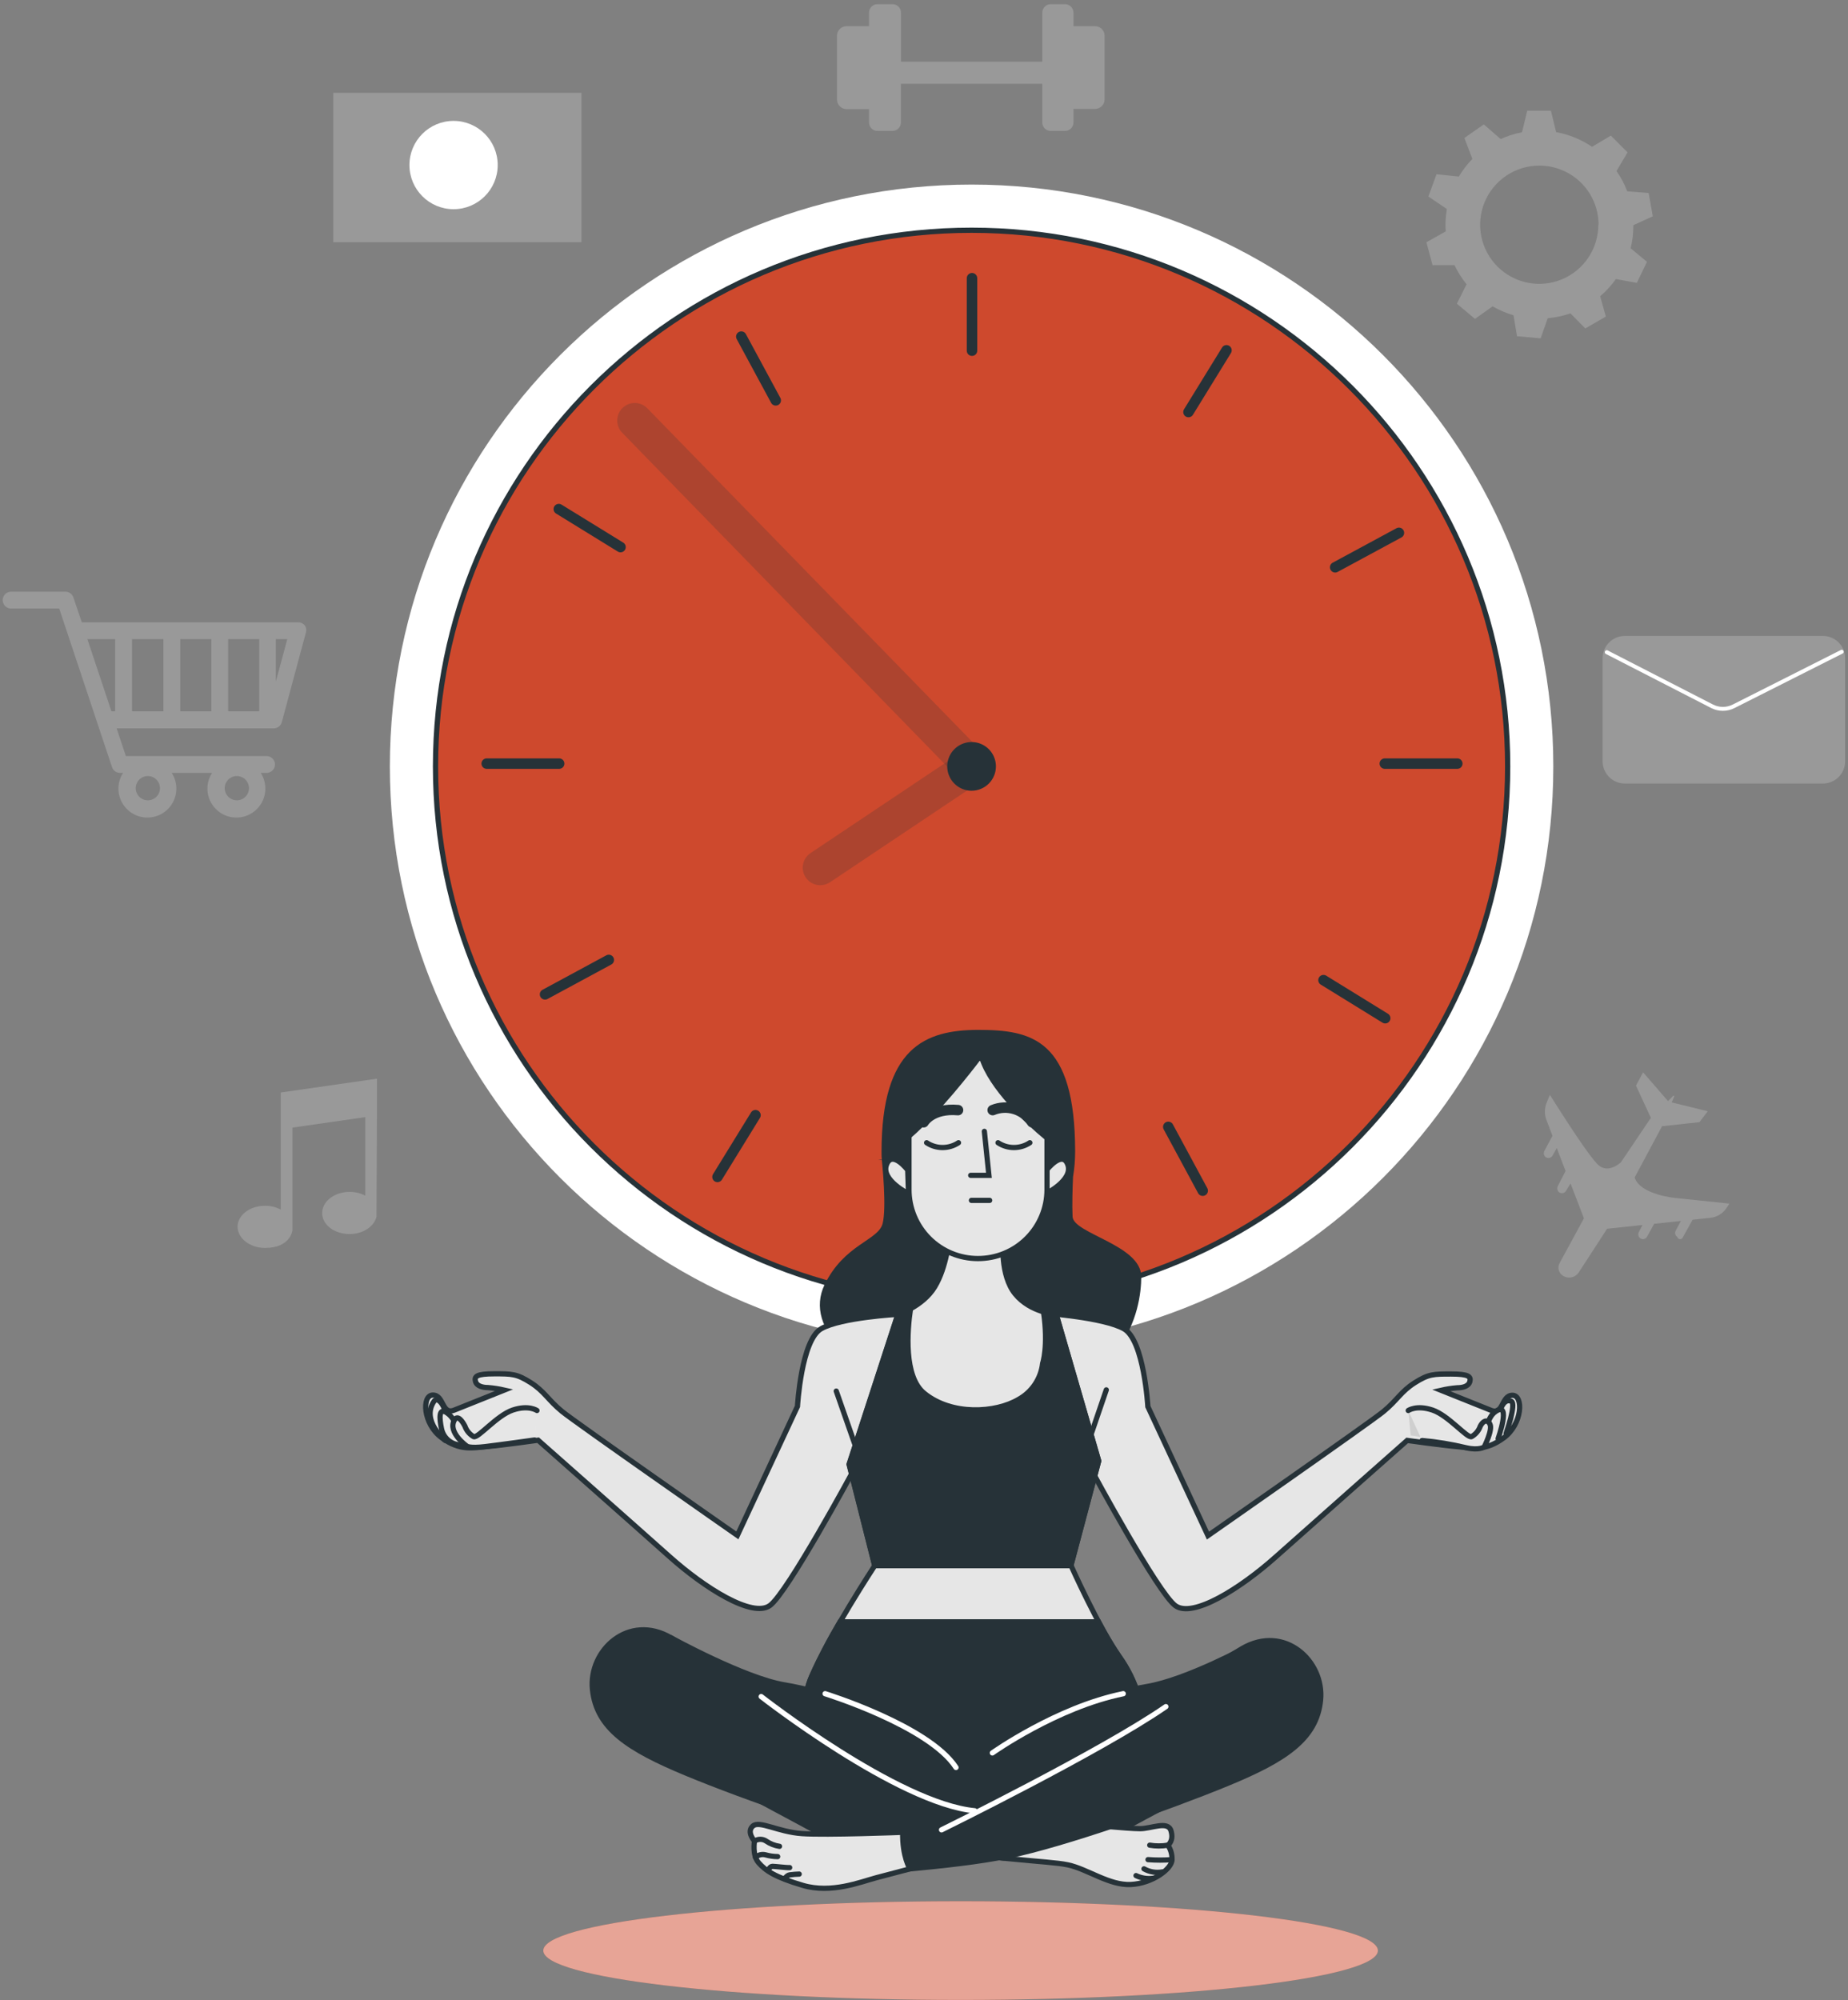 <svg width="353" height="382" viewBox="0 0 353 382" fill="none" xmlns="http://www.w3.org/2000/svg">
<rect x="0" y="0" width="353" height="382" fill="#808080" stroke="none"/>
<path opacity="0.2" d="M348.21 121.45H310.37C308.028 121.45 306.13 123.348 306.13 125.69V145.39C306.13 147.732 308.028 149.63 310.37 149.63H348.21C350.552 149.63 352.45 147.732 352.45 145.39V125.69C352.45 123.348 350.552 121.45 348.21 121.45Z" fill="white"/>
<path d="M306.92 124.55L327.06 134.89C327.693 135.208 328.392 135.374 329.1 135.374C329.808 135.374 330.507 135.208 331.14 134.89L351.8 124.47" stroke="white" stroke-width="0.75" stroke-linecap="round" stroke-linejoin="round"/>
<path opacity="0.2" d="M58.24 119.47C58.089 119.274 57.895 119.116 57.673 119.007C57.451 118.897 57.207 118.84 56.96 118.84H15.62L14 114.05C13.887 113.743 13.683 113.477 13.415 113.289C13.147 113.101 12.827 113.001 12.5 113H2C1.596 113.032 1.219 113.215 0.944 113.512C0.669 113.81 0.517 114.2 0.517 114.605C0.517 115.01 0.669 115.4 0.944 115.698C1.219 115.995 1.596 116.178 2 116.21H11.31L21.4 146.5C21.505 146.82 21.709 147.099 21.982 147.296C22.255 147.494 22.583 147.6 22.92 147.6H23.51C22.971 148.435 22.666 149.4 22.629 150.394C22.592 151.387 22.823 152.372 23.298 153.245C23.774 154.118 24.476 154.847 25.33 155.355C26.185 155.863 27.161 156.131 28.155 156.131C29.149 156.131 30.125 155.863 30.98 155.355C31.834 154.847 32.536 154.118 33.012 153.245C33.487 152.372 33.718 151.387 33.681 150.394C33.644 149.4 33.34 148.435 32.8 147.6H40.51C39.971 148.435 39.666 149.4 39.629 150.394C39.592 151.387 39.823 152.372 40.298 153.245C40.774 154.118 41.476 154.847 42.33 155.355C43.185 155.863 44.161 156.131 45.155 156.131C46.149 156.131 47.125 155.863 47.98 155.355C48.834 154.847 49.536 154.118 50.012 153.245C50.487 152.372 50.718 151.387 50.681 150.394C50.644 149.4 50.34 148.435 49.8 147.6H51.04C51.444 147.568 51.821 147.385 52.096 147.088C52.37 146.79 52.523 146.4 52.523 145.995C52.523 145.59 52.37 145.2 52.096 144.902C51.821 144.605 51.444 144.422 51.04 144.39H24.04L22.28 139.1H52.28C52.633 139.099 52.976 138.982 53.256 138.767C53.536 138.552 53.738 138.251 53.83 137.91L58.4 120.91C58.489 120.674 58.52 120.421 58.492 120.171C58.465 119.921 58.378 119.681 58.24 119.47V119.47ZM28.24 152.84C27.781 152.84 27.333 152.704 26.951 152.449C26.57 152.194 26.272 151.832 26.097 151.408C25.921 150.984 25.875 150.517 25.965 150.067C26.054 149.617 26.275 149.204 26.599 148.88C26.924 148.555 27.337 148.334 27.787 148.245C28.237 148.155 28.704 148.201 29.128 148.377C29.552 148.552 29.914 148.85 30.169 149.231C30.424 149.613 30.56 150.061 30.56 150.52C30.56 150.829 30.498 151.135 30.379 151.42C30.259 151.704 30.084 151.962 29.863 152.178C29.642 152.395 29.381 152.564 29.093 152.678C28.806 152.792 28.499 152.847 28.19 152.84H28.24ZM45.24 152.84C44.781 152.84 44.333 152.704 43.951 152.449C43.57 152.194 43.272 151.832 43.097 151.408C42.921 150.984 42.875 150.517 42.965 150.067C43.054 149.617 43.275 149.204 43.599 148.88C43.924 148.555 44.337 148.334 44.787 148.245C45.237 148.155 45.704 148.201 46.128 148.377C46.552 148.552 46.914 148.85 47.169 149.231C47.424 149.613 47.56 150.061 47.56 150.52C47.56 150.829 47.498 151.135 47.379 151.42C47.259 151.704 47.084 151.962 46.863 152.178C46.642 152.395 46.38 152.564 46.093 152.678C45.806 152.792 45.499 152.847 45.19 152.84H45.24ZM49.52 135.84H43.58V122.05H49.52V135.84ZM34.43 122.05H40.37V135.84H34.43V122.05ZM31.22 135.84H25.22V122.05H31.22V135.84ZM16.69 122.05H22V135.84H21.28L16.69 122.05ZM52.69 130.17V122.05H54.88L52.69 130.17Z" fill="white"/>
<path opacity="0.2" d="M312 43L315.71 41.31L314.92 36.86L310.83 36.54C310.312 35.166 309.623 33.862 308.78 32.66L310.89 29.1L307.7 25.9L304.11 28.04C302.045 26.636 299.708 25.682 297.25 25.24L296.25 21.14H291.73L290.73 25.26C289.326 25.528 287.959 25.964 286.66 26.56L283.43 23.76L279.73 26.35L281.25 30.35C280.259 31.37 279.39 32.501 278.66 33.72L274.4 33.28L272.85 37.53L276.38 39.92C276.207 40.911 276.12 41.914 276.12 42.92C276.12 43.35 276.12 43.77 276.17 44.19L272.47 46.26L273.64 50.63H277.83C278.451 51.938 279.226 53.167 280.14 54.29L278.29 58L281.75 60.9L285.11 58.5C286.371 59.227 287.713 59.801 289.11 60.21L289.78 64.21L294.29 64.61L295.64 60.77C297.12 60.642 298.578 60.33 299.98 59.84L302.82 62.72L306.74 60.46L305.66 56.57C306.792 55.605 307.799 54.503 308.66 53.29L312.66 54.02L314.6 50L311.48 47.42C311.833 45.973 312.008 44.489 312 43V43ZM305.31 42.92C305.31 45.153 304.648 47.336 303.407 49.192C302.167 51.049 300.403 52.496 298.34 53.351C296.277 54.205 294.007 54.429 291.817 53.993C289.627 53.557 287.616 52.482 286.037 50.903C284.458 49.324 283.383 47.313 282.947 45.123C282.511 42.932 282.735 40.663 283.589 38.599C284.444 36.536 285.891 34.773 287.748 33.533C289.604 32.292 291.787 31.63 294.02 31.63C295.513 31.623 296.993 31.913 298.373 32.483C299.753 33.052 301.007 33.89 302.061 34.948C303.114 36.005 303.948 37.262 304.513 38.644C305.077 40.026 305.362 41.507 305.35 43L305.31 42.92Z" fill="white"/>
<path opacity="0.2" d="M297.91 241.22C297.687 241.636 297.633 242.122 297.76 242.577C297.886 243.031 298.184 243.419 298.59 243.66C299.082 243.958 299.67 244.052 300.23 243.923C300.79 243.794 301.278 243.452 301.59 242.97L306.86 234.84L306.96 234.66L313.74 233.94L313.05 235.29C312.944 235.488 312.913 235.717 312.963 235.935C313.012 236.154 313.139 236.348 313.32 236.48C313.422 236.552 313.539 236.601 313.661 236.625C313.784 236.648 313.91 236.646 314.032 236.618C314.154 236.589 314.268 236.536 314.368 236.46C314.467 236.385 314.55 236.289 314.61 236.18L315.98 233.71L321.08 233.17L320.08 235.05C319.976 235.252 319.952 235.486 320.013 235.705C320.074 235.924 320.216 236.111 320.41 236.23C320.434 236.337 320.491 236.434 320.571 236.508C320.652 236.582 320.753 236.63 320.862 236.645C320.97 236.66 321.081 236.642 321.179 236.593C321.277 236.544 321.357 236.466 321.41 236.37L323.32 232.93L326.7 232.57C327.322 232.507 327.921 232.307 328.456 231.983C328.99 231.66 329.446 231.221 329.79 230.7L330.35 229.86L320 228.78C320 228.78 313.29 228.17 312.24 224.87L317.41 215.21L317.46 215.08L324.63 214.3L326.2 212.22L319.33 210.53L319.8 209.4C319.81 209.376 319.812 209.35 319.804 209.325C319.797 209.301 319.781 209.279 319.76 209.265C319.739 209.251 319.713 209.245 319.687 209.247C319.662 209.25 319.638 209.262 319.62 209.28L318.62 210.28L313.86 204.79L312.5 207.32L315.37 213.53L315.19 213.71L309.6 222C308.55 222.88 306.6 224 304.98 222.16C302.52 219.49 296.05 209.08 296.05 209.08L295.41 210.67C295 211.711 295 212.869 295.41 213.91L296.55 216.91L295 219.8C294.894 219.998 294.863 220.227 294.913 220.445C294.962 220.664 295.089 220.858 295.27 220.99C295.374 221.06 295.492 221.107 295.615 221.13C295.739 221.152 295.866 221.148 295.988 221.119C296.11 221.09 296.225 221.036 296.325 220.961C296.425 220.885 296.509 220.789 296.57 220.68L297.37 219.24L299.05 223.63L297.57 226.51C297.462 226.71 297.431 226.942 297.483 227.163C297.534 227.384 297.665 227.579 297.85 227.71C297.954 227.78 298.07 227.827 298.193 227.849C298.316 227.871 298.442 227.868 298.563 227.839C298.685 227.81 298.798 227.755 298.898 227.68C298.997 227.604 299.08 227.509 299.14 227.4L300 226L302.56 232.67L297.91 241.22Z" fill="white"/>
<path opacity="0.2" d="M111.07 17.73H63.65V46.25H111.07V17.73Z" fill="white"/>
<path d="M86.64 39.95C91.296 39.95 95.07 36.176 95.07 31.52C95.07 26.864 91.296 23.09 86.64 23.09C81.984 23.09 78.21 26.864 78.21 31.52C78.21 36.176 81.984 39.95 86.64 39.95Z" fill="white"/>
<path opacity="0.2" d="M92.76 31.52L83.49 26.17V36.87L92.76 31.52Z" fill="white"/>
<path opacity="0.2" d="M53.62 208.64V231C52.696 230.512 51.665 230.261 50.62 230.27C47.72 230.27 45.38 232.08 45.38 234.27C45.38 236.46 47.72 238.32 50.62 238.32C55.5 238.32 55.86 234.98 55.86 234.98V215.34L69.78 213.34V228.34C68.853 227.859 67.824 227.612 66.78 227.62C63.88 227.62 61.54 229.43 61.54 231.67C61.54 233.91 63.88 235.67 66.78 235.67C69.35 235.67 71.49 234.22 71.92 232.33L72 213V206L53.62 208.64Z" fill="white"/>
<path opacity="0.2" d="M205.05 5V2.41C205.05 1.983 204.88 1.573 204.578 1.272C204.276 0.97 203.867 0.8 203.44 0.8H200.71C200.283 0.8 199.873 0.97 199.572 1.272C199.27 1.573 199.1 1.983 199.1 2.41V11.78H172.1V2.41C172.1 1.983 171.93 1.573 171.628 1.272C171.327 0.97 170.917 0.8 170.49 0.8H167.58C167.158 0.808 166.756 0.981 166.461 1.282C166.165 1.583 166 1.988 166 2.41V5H161.71C161.225 5 160.759 5.193 160.416 5.536C160.073 5.879 159.88 6.345 159.88 6.83V19C159.88 19.486 160.072 19.953 160.415 20.298C160.758 20.642 161.224 20.837 161.71 20.84H166V23.4C166.002 23.818 166.168 24.219 166.461 24.518C166.754 24.817 167.152 24.99 167.57 25H170.48C170.907 25 171.317 24.83 171.618 24.528C171.92 24.227 172.09 23.817 172.09 23.39V16H199.09V23.34C199.083 23.556 199.12 23.772 199.199 23.974C199.277 24.176 199.396 24.36 199.547 24.515C199.698 24.669 199.879 24.792 200.079 24.876C200.279 24.959 200.493 25.001 200.71 25H203.44C203.867 25 204.276 24.83 204.578 24.528C204.88 24.227 205.05 23.817 205.05 23.39V20.8H209.17C209.649 20.797 210.109 20.608 210.451 20.272C210.793 19.936 210.99 19.479 211 19V6.81C210.995 6.328 210.8 5.868 210.457 5.529C210.114 5.19 209.652 5 209.17 5H205.05Z" fill="white"/>
<path d="M185.59 257.49C246.96 257.49 296.71 207.74 296.71 146.37C296.71 85 246.96 35.25 185.59 35.25C124.22 35.25 74.47 85 74.47 146.37C74.47 207.74 124.22 257.49 185.59 257.49Z" fill="white"/>
<path d="M185.59 248.77C242.144 248.77 287.99 202.924 287.99 146.37C287.99 89.816 242.144 43.97 185.59 43.97C129.036 43.97 83.19 89.816 83.19 146.37C83.19 202.924 129.036 248.77 185.59 248.77Z" fill="#CE492D" stroke="#263238" stroke-miterlimit="10"/>
<g opacity="0.2">
<path d="M185.59 149.72C185.143 149.723 184.701 149.636 184.288 149.464C183.876 149.292 183.503 149.039 183.19 148.72L118.78 82.57C118.192 81.928 117.877 81.082 117.902 80.211C117.927 79.34 118.29 78.514 118.915 77.907C119.539 77.299 120.375 76.959 121.246 76.958C122.117 76.956 122.954 77.294 123.58 77.9L188 144C188.461 144.472 188.772 145.069 188.894 145.717C189.017 146.365 188.946 147.034 188.689 147.642C188.433 148.249 188.003 148.768 187.454 149.132C186.904 149.496 186.259 149.691 185.6 149.69L185.59 149.72Z" fill="#263238"/>
</g>
<path opacity="0.2" d="M156.7 169.05C155.979 169.053 155.277 168.824 154.696 168.397C154.116 167.969 153.69 167.366 153.48 166.676C153.27 165.987 153.288 165.248 153.531 164.569C153.774 163.891 154.23 163.309 154.83 162.91L183.73 143.58C184.469 143.112 185.361 142.952 186.216 143.133C187.072 143.314 187.822 143.823 188.308 144.55C188.793 145.277 188.976 146.165 188.815 147.025C188.655 147.884 188.165 148.647 187.45 149.15L158.56 168.48C158.01 168.849 157.363 169.048 156.7 169.05V169.05Z" fill="#263238"/>
<path d="M189.74 146.37C189.742 145.549 189.5 144.745 189.045 144.062C188.591 143.378 187.943 142.844 187.185 142.529C186.427 142.213 185.592 142.13 184.787 142.289C183.981 142.448 183.24 142.842 182.659 143.422C182.078 144.002 181.681 144.741 181.52 145.547C181.36 146.352 181.441 147.187 181.755 147.946C182.069 148.705 182.601 149.353 183.283 149.81C183.966 150.266 184.769 150.51 185.59 150.51C186.689 150.51 187.743 150.074 188.521 149.298C189.299 148.522 189.737 147.469 189.74 146.37V146.37Z" fill="#263238" stroke="#263238" stroke-miterlimit="10" stroke-linecap="round"/>
<path d="M185.67 53.13V66.97" stroke="#263238" stroke-width="2" stroke-miterlimit="10" stroke-linecap="round"/>
<path d="M185.67 224.69V238.53" stroke="#263238" stroke-width="2" stroke-miterlimit="10" stroke-linecap="round"/>
<path d="M278.37 145.83H264.52" stroke="#263238" stroke-width="2" stroke-miterlimit="10" stroke-linecap="round"/>
<path d="M106.81 145.83H92.97" stroke="#263238" stroke-width="2" stroke-miterlimit="10" stroke-linecap="round"/>
<path d="M234.28 66.9L227.02 78.69" stroke="#263238" stroke-width="2" stroke-miterlimit="10" stroke-linecap="round"/>
<path d="M144.31 212.97L137.05 224.76" stroke="#263238" stroke-width="2" stroke-miterlimit="10" stroke-linecap="round"/>
<path d="M267.22 101.76L255.04 108.34" stroke="#263238" stroke-width="2" stroke-miterlimit="10" stroke-linecap="round"/>
<path d="M116.29 183.32L104.11 189.9" stroke="#263238" stroke-width="2" stroke-miterlimit="10" stroke-linecap="round"/>
<path d="M264.6 194.45L252.81 187.18" stroke="#263238" stroke-width="2" stroke-miterlimit="10" stroke-linecap="round"/>
<path d="M118.53 104.48L106.74 97.22" stroke="#263238" stroke-width="2" stroke-miterlimit="10" stroke-linecap="round"/>
<path d="M229.74 227.39L223.16 215.2" stroke="#263238" stroke-width="2" stroke-miterlimit="10" stroke-linecap="round"/>
<path d="M148.18 76.46L141.6 64.28" stroke="#263238" stroke-width="2" stroke-miterlimit="10" stroke-linecap="round"/>
<path d="M183.49 381.93C227.513 381.93 263.2 377.713 263.2 372.51C263.2 367.307 227.513 363.09 183.49 363.09C139.467 363.09 103.78 367.307 103.78 372.51C103.78 377.713 139.467 381.93 183.49 381.93Z" fill="#CE492D"/>
<path opacity="0.5" d="M183.49 381.93C227.513 381.93 263.2 377.713 263.2 372.51C263.2 367.307 227.513 363.09 183.49 363.09C139.467 363.09 103.78 367.307 103.78 372.51C103.78 377.713 139.467 381.93 183.49 381.93Z" fill="white"/>
<path d="M204.88 232.35C204.77 230.13 204.88 226.71 204.97 224.74C205.236 223.147 205.37 221.535 205.37 219.92C205.37 198.48 197.1 196.68 186.88 196.68C176.66 196.68 168.39 200.12 168.39 219.92C168.39 220.44 168.39 220.92 168.44 221.47C168.53 222.33 169.37 230.55 168.6 233.65C167.78 236.92 161.23 237.58 157.47 245.43C153.71 253.28 161.89 264.74 188.56 266.21C215.23 267.68 218 249.86 218 243.81C218 237.76 205.05 235.62 204.88 232.35Z" fill="#263238"/>
<path d="M167.74 221.55L168.4 221.48V221.39L167.74 221.55Z" fill="#263238"/>
<path d="M171.5 251C171.5 251 160.71 251.59 156.88 253.74C153.05 255.89 152.33 268.58 152.33 268.58L140.85 293.22C140.85 293.22 109.98 271.69 107.35 269.54C104.72 267.39 104 265.71 101.35 264.03C98.7 262.35 97.76 262.36 94.41 262.36C91.06 262.36 90.58 262.84 90.82 263.79C91.06 264.74 92.26 264.99 93.21 264.99C94.26 265.074 95.303 265.234 96.33 265.47L86.75 269.3C84.36 270.25 84.84 266.42 82.69 266.42C80.54 266.42 80.77 271.93 84.36 274.56C87.95 277.19 90.36 276.47 93.21 276.23C96.06 275.99 102.79 275.04 102.79 275.04C102.79 275.04 121.21 291.31 127.91 297.29C134.61 303.27 143.7 309.01 147.05 306.62C150.4 304.23 163.05 280.78 163.05 280.78L171.18 259.25C171.18 259.25 173.45 254.73 171.5 251Z" fill="white"/>
<path opacity="0.1" d="M171.5 251C171.5 251 160.71 251.59 156.88 253.74C153.05 255.89 152.33 268.58 152.33 268.58L140.85 293.22C140.85 293.22 109.98 271.69 107.35 269.54C104.72 267.39 104 265.71 101.35 264.03C98.7 262.35 97.76 262.36 94.41 262.36C91.06 262.36 90.58 262.84 90.82 263.79C91.06 264.74 92.26 264.99 93.21 264.99C94.26 265.074 95.303 265.234 96.33 265.47L86.75 269.3C84.36 270.25 84.84 266.42 82.69 266.42C80.54 266.42 80.77 271.93 84.36 274.56C87.95 277.19 90.36 276.47 93.21 276.23C96.06 275.99 102.79 275.04 102.79 275.04C102.79 275.04 121.21 291.31 127.91 297.29C134.61 303.27 143.7 309.01 147.05 306.62C150.4 304.23 163.05 280.78 163.05 280.78L171.18 259.25C171.18 259.25 173.45 254.73 171.5 251Z" fill="black"/>
<path d="M171.5 251C171.5 251 160.71 251.59 156.88 253.74C153.05 255.89 152.33 268.58 152.33 268.58L140.85 293.22C140.85 293.22 109.98 271.69 107.35 269.54C104.72 267.39 104 265.71 101.35 264.03C98.7 262.35 97.76 262.36 94.41 262.36C91.06 262.36 90.58 262.84 90.82 263.79C91.06 264.74 92.26 264.99 93.21 264.99C94.26 265.074 95.303 265.234 96.33 265.47L86.75 269.3C84.36 270.25 84.84 266.42 82.69 266.42C80.54 266.42 80.77 271.93 84.36 274.56C87.95 277.19 90.36 276.47 93.21 276.23C96.06 275.99 102.79 275.04 102.79 275.04C102.79 275.04 121.21 291.31 127.91 297.29C134.61 303.27 143.7 309.01 147.05 306.62C150.4 304.23 163.05 280.78 163.05 280.78L171.18 259.25C171.18 259.25 173.45 254.73 171.5 251Z" stroke="#263238" stroke-miterlimit="10" stroke-linecap="round"/>
<path d="M85.05 275.09C85.05 275.09 80.39 271.31 82.9 267.61C83.52 266.69 84.9 268.08 85.3 270.61C85.7 273.14 86.96 274.12 87.61 274.3" fill="white"/>
<path opacity="0.1" d="M85.05 275.09C85.05 275.09 80.39 271.31 82.9 267.61C83.52 266.69 84.9 268.08 85.3 270.61C85.7 273.14 86.96 274.12 87.61 274.3" fill="black"/>
<path d="M85.05 275.09C85.05 275.09 80.39 271.31 82.9 267.61C83.52 266.69 84.9 268.08 85.3 270.61C85.7 273.14 86.96 274.12 87.61 274.3" stroke="#263238" stroke-miterlimit="10" stroke-linecap="round"/>
<path d="M88.53 274.26C87.42 274.26 87.48 271.26 85.39 269.83C83.73 268.66 83.94 270.96 84.33 272.83C84.483 273.597 84.863 274.3 85.421 274.848C85.98 275.396 86.69 275.762 87.46 275.9V275.9C88.176 276.079 88.921 276.11 89.65 275.99" fill="white"/>
<path opacity="0.1" d="M88.53 274.26C87.42 274.26 87.48 271.26 85.39 269.83C83.73 268.66 83.94 270.96 84.33 272.83C84.483 273.597 84.863 274.3 85.421 274.848C85.98 275.396 86.69 275.762 87.46 275.9V275.9C88.176 276.079 88.921 276.11 89.65 275.99" fill="black"/>
<path d="M88.53 274.26C87.42 274.26 87.48 271.26 85.39 269.83C83.73 268.66 83.94 270.96 84.33 272.83C84.483 273.597 84.863 274.3 85.421 274.848C85.98 275.396 86.69 275.762 87.46 275.9V275.9C88.176 276.079 88.921 276.11 89.65 275.99" stroke="#263238" stroke-miterlimit="10" stroke-linecap="round"/>
<path d="M102.57 269.37C102.57 269.37 101 268.26 97.95 269.28C94.9 270.3 91.3 274.73 90.47 274.36C89.694 273.915 89.104 273.205 88.81 272.36C88.34 271.44 87.43 270.11 86.81 271.18C85.43 273.52 89.19 276.18 89.19 276.18C89.19 276.18 89.71 276.62 92.62 276.27C95.53 275.92 102.1 275 102.1 275" fill="white"/>
<path opacity="0.1" d="M102.57 269.37C102.57 269.37 101 268.26 97.95 269.28C94.9 270.3 91.3 274.73 90.47 274.36C89.694 273.915 89.104 273.205 88.81 272.36C88.34 271.44 87.43 270.11 86.81 271.18C85.43 273.52 89.19 276.18 89.19 276.18C89.19 276.18 89.71 276.62 92.62 276.27C95.53 275.92 102.1 275 102.1 275" fill="black"/>
<path d="M102.57 269.37C102.57 269.37 101 268.26 97.95 269.28C94.9 270.3 91.3 274.73 90.47 274.36C89.694 273.915 89.104 273.205 88.81 272.36C88.34 271.44 87.43 270.11 86.81 271.18C85.43 273.52 89.19 276.18 89.19 276.18C89.19 276.18 89.71 276.62 92.62 276.27C95.53 275.92 102.1 275 102.1 275" stroke="#263238" stroke-miterlimit="10" stroke-linecap="round"/>
<path d="M163.23 275.65L159.74 265.66" stroke="#263238" stroke-miterlimit="10" stroke-linecap="round"/>
<path d="M199.51 250.78C199.51 250.78 210.88 251.59 214.71 253.78C218.54 255.97 219.26 268.62 219.26 268.62L230.74 293.26C230.74 293.26 261.61 271.73 264.24 269.58C266.87 267.43 267.59 265.75 270.24 264.07C272.89 262.39 273.83 262.4 277.18 262.4C280.53 262.4 281.01 262.88 280.77 263.83C280.53 264.78 279.33 265.03 278.37 265.03C277.323 265.114 276.284 265.275 275.26 265.51L284.83 269.34C287.23 270.29 286.75 266.46 288.9 266.46C291.05 266.46 290.82 271.97 287.23 274.6C283.64 277.23 281.23 276.51 278.37 276.27C275.51 276.03 268.8 275.08 268.8 275.08C268.8 275.08 250.38 291.35 243.68 297.33C236.98 303.31 227.89 309.05 224.54 306.66C221.19 304.27 208.54 280.82 208.54 280.82L200.41 259.29C200.41 259.29 197.57 254.51 199.51 250.78Z" fill="white"/>
<path opacity="0.1" d="M199.51 250.78C199.51 250.78 210.88 251.59 214.71 253.78C218.54 255.97 219.26 268.62 219.26 268.62L230.74 293.26C230.74 293.26 261.61 271.73 264.24 269.58C266.87 267.43 267.59 265.75 270.24 264.07C272.89 262.39 273.83 262.4 277.18 262.4C280.53 262.4 281.01 262.88 280.77 263.83C280.53 264.78 279.33 265.03 278.37 265.03C277.323 265.114 276.284 265.275 275.26 265.51L284.83 269.34C287.23 270.29 286.75 266.46 288.9 266.46C291.05 266.46 290.82 271.97 287.23 274.6C283.64 277.23 281.23 276.51 278.37 276.27C275.51 276.03 268.8 275.08 268.8 275.08C268.8 275.08 250.38 291.35 243.68 297.33C236.98 303.31 227.89 309.05 224.54 306.66C221.19 304.27 208.54 280.82 208.54 280.82L200.41 259.29C200.41 259.29 197.57 254.51 199.51 250.78Z" fill="black"/>
<path d="M199.51 250.78C199.51 250.78 210.88 251.59 214.71 253.78C218.54 255.97 219.26 268.62 219.26 268.62L230.74 293.26C230.74 293.26 261.61 271.73 264.24 269.58C266.87 267.43 267.59 265.75 270.24 264.07C272.89 262.39 273.83 262.4 277.18 262.4C280.53 262.4 281.01 262.88 280.77 263.83C280.53 264.78 279.33 265.03 278.37 265.03C277.323 265.114 276.284 265.275 275.26 265.51L284.83 269.34C287.23 270.29 286.75 266.46 288.9 266.46C291.05 266.46 290.82 271.97 287.23 274.6C283.64 277.23 281.23 276.51 278.37 276.27C275.51 276.03 268.8 275.08 268.8 275.08C268.8 275.08 250.38 291.35 243.68 297.33C236.98 303.31 227.89 309.05 224.54 306.66C221.19 304.27 208.54 280.82 208.54 280.82L200.41 259.29C200.41 259.29 197.57 254.51 199.51 250.78Z" stroke="#263238" stroke-miterlimit="10" stroke-linecap="round"/>
<path d="M208.54 273.56L211.32 265.43" stroke="#263238" stroke-miterlimit="10" stroke-linecap="round"/>
<path d="M287.69 273.73C287.69 273.73 289.69 268.08 288.69 267.61C287.69 267.14 286.69 268.08 286.29 270.61C285.89 273.14 284.63 274.12 283.98 274.3" fill="white"/>
<path opacity="0.1" d="M289.06 272.51C289.06 272.51 289.71 268.08 288.69 267.61C287.67 267.14 286.69 268.08 286.29 270.61C285.89 273.14 284.63 274.12 283.98 274.3" fill="black"/>
<path d="M287.69 273.73C287.69 273.73 289.69 268.08 288.69 267.61C287.69 267.14 286.69 268.08 286.29 270.61C285.89 273.14 284.63 274.12 283.98 274.3" stroke="#263238" stroke-miterlimit="10" stroke-linecap="round"/>
<path d="M286.17 274.74C286.17 274.74 288.69 267.61 285.77 269.5C283.62 270.89 284.17 274.26 283.06 274.26" fill="white"/>
<path opacity="0.1" d="M286.75 274.82C286.75 274.82 288.69 267.61 285.75 269.5C283.6 270.89 284.15 274.26 283.04 274.26" fill="black"/>
<path d="M286.17 274.74C286.17 274.74 288.69 267.61 285.77 269.5C283.62 270.89 284.17 274.26 283.06 274.26" stroke="#263238" stroke-miterlimit="10" stroke-linecap="round"/>
<path d="M269 269.37C269 269.37 270.57 268.26 273.62 269.28C276.67 270.3 280.27 274.73 281.1 274.36C281.876 273.915 282.466 273.205 282.76 272.36C283.22 271.44 284.06 270.89 284.61 271.99C285.16 273.09 283.5 276.34 283.5 276.34C283.5 276.34 282.5 277.05 280.05 276.48C277.284 275.815 274.473 275.35 271.64 275.09" fill="white"/>
<path opacity="0.1" d="M269 269.37C269 269.37 270.57 268.26 273.62 269.28C276.67 270.3 280.27 274.73 281.1 274.36C281.876 273.915 282.466 273.205 282.76 272.36C283.22 271.44 284.06 270.89 284.61 271.99C285.16 273.09 283.5 276.34 283.5 276.34C283.5 276.34 282.5 277.05 280.05 276.48C277.6 275.91 270.98 274.15 269.47 274.15" fill="black"/>
<path d="M269 269.37C269 269.37 270.57 268.26 273.62 269.28C276.67 270.3 280.27 274.73 281.1 274.36C281.876 273.915 282.466 273.205 282.76 272.36C283.22 271.44 284.06 270.89 284.61 271.99C285.16 273.09 283.5 276.34 283.5 276.34C283.5 276.34 282.5 277.05 280.05 276.48C277.284 275.815 274.473 275.35 271.64 275.09" stroke="#263238" stroke-miterlimit="10" stroke-linecap="round"/>
<path d="M181.32 236.44C181.32 236.44 180.83 242.01 178.54 245.77C176.25 249.53 171.54 251 171.54 251L162.22 279.64L167.09 299C167.09 299 158.41 312.2 155 320.22C151.59 328.24 155.69 337.31 159.29 341.07C162.89 344.83 167.67 349.93 179.87 349.45C196.87 348.78 208.87 350.33 214.32 343.95C219.77 337.57 220.32 325.52 213.84 316.43C209.92 310.9 204.57 298.95 204.57 298.95L209.87 279L201.75 251C201.75 251 196.86 250.72 193.92 247.12C190.98 243.52 191.63 236.97 191.63 236.97L181.32 236.44Z" fill="white"/>
<path opacity="0.1" d="M181.32 236.44C181.32 236.44 180.83 242.01 178.54 245.77C176.25 249.53 171.54 251 171.54 251L162.22 279.64L167.09 299C167.09 299 158.41 312.2 155 320.22C151.59 328.24 155.69 337.31 159.29 341.07C162.89 344.83 167.67 349.93 179.87 349.45C196.87 348.78 208.87 350.33 214.32 343.95C219.77 337.57 220.32 325.52 213.84 316.43C209.92 310.9 204.57 298.95 204.57 298.95L209.87 279L201.75 251C201.75 251 196.86 250.72 193.92 247.12C190.98 243.52 191.63 236.97 191.63 236.97L181.32 236.44Z" fill="black"/>
<path d="M181.32 236.44C181.32 236.44 180.83 242.01 178.54 245.77C176.25 249.53 171.54 251 171.54 251L162.22 279.64L167.09 299C167.09 299 158.41 312.2 155 320.22C151.59 328.24 155.69 337.31 159.29 341.07C162.89 344.83 167.67 349.93 179.87 349.45C196.87 348.78 208.87 350.33 214.32 343.95C219.77 337.57 220.32 325.52 213.84 316.43C209.92 310.9 204.57 298.95 204.57 298.95L209.87 279L201.75 251C201.75 251 196.86 250.72 193.92 247.12C190.98 243.52 191.63 236.97 191.63 236.97L181.32 236.44Z" stroke="#263238" stroke-miterlimit="10" stroke-linecap="round"/>
<path d="M209.87 279L201.75 251C200.936 250.943 200.129 250.809 199.34 250.6C200.28 257.11 199.16 260.37 199.16 260.37C198.999 261.798 198.498 263.168 197.7 264.363C196.901 265.558 195.828 266.545 194.57 267.24C190.16 269.86 181.81 270.35 176.57 266.1C172.57 262.89 173.32 254.1 173.91 249.97C173.138 250.383 172.332 250.728 171.5 251L162.18 279.64L167.09 299H204.55L209.87 279Z" fill="#263238" stroke="#263238" stroke-miterlimit="10" stroke-linecap="round"/>
<path d="M173.39 223.45C173.39 223.45 170.39 219.53 169.33 222.45C168.27 225.37 173.54 227.96 173.54 227.96L173.39 223.45Z" fill="white"/>
<path opacity="0.1" d="M173.39 223.45C173.39 223.45 170.39 219.53 169.33 222.45C168.27 225.37 173.54 227.96 173.54 227.96L173.39 223.45Z" fill="black"/>
<path d="M173.39 223.45C173.39 223.45 170.39 219.53 169.33 222.45C168.27 225.37 173.54 227.96 173.54 227.96L173.39 223.45Z" stroke="#263238" stroke-miterlimit="10" stroke-linecap="round"/>
<path d="M199.92 223.45C199.92 223.45 202.97 219.53 203.98 222.45C204.99 225.37 199.78 227.96 199.78 227.96L199.92 223.45Z" fill="white"/>
<path opacity="0.1" d="M199.92 223.45C199.92 223.45 202.97 219.53 203.98 222.45C204.99 225.37 199.78 227.96 199.78 227.96L199.92 223.45Z" fill="black"/>
<path d="M199.92 223.45C199.92 223.45 202.97 219.53 203.98 222.45C204.99 225.37 199.78 227.96 199.78 227.96L199.92 223.45Z" stroke="#263238" stroke-miterlimit="10" stroke-linecap="round"/>
<path d="M186.79 240.35C183.3 240.35 179.952 238.963 177.484 236.496C175.017 234.028 173.63 230.68 173.63 227.19V207C173.629 206.356 173.754 205.717 174 205.122C174.246 204.526 174.607 203.985 175.062 203.529C175.517 203.073 176.057 202.711 176.653 202.464C177.248 202.217 177.886 202.09 178.53 202.09H195C195.652 202.078 196.3 202.196 196.907 202.438C197.513 202.679 198.065 203.039 198.53 203.496C198.996 203.953 199.365 204.498 199.618 205.1C199.87 205.702 200 206.348 200 207V227.22C199.995 228.95 199.649 230.661 198.982 232.257C198.316 233.853 197.341 235.302 196.114 236.521C194.888 237.74 193.433 238.706 191.833 239.363C190.233 240.02 188.52 240.355 186.79 240.35V240.35Z" fill="white"/>
<path opacity="0.1" d="M186.79 240.35C183.3 240.35 179.952 238.963 177.484 236.496C175.017 234.028 173.63 230.68 173.63 227.19V207C173.629 206.356 173.754 205.717 174 205.122C174.246 204.526 174.607 203.985 175.062 203.529C175.517 203.073 176.057 202.711 176.653 202.464C177.248 202.217 177.886 202.09 178.53 202.09H195C195.652 202.078 196.3 202.196 196.907 202.438C197.513 202.679 198.065 203.039 198.53 203.496C198.996 203.953 199.365 204.498 199.618 205.1C199.87 205.702 200 206.348 200 207V227.22C199.995 228.95 199.649 230.661 198.982 232.257C198.316 233.853 197.341 235.302 196.114 236.521C194.888 237.74 193.433 238.706 191.833 239.363C190.233 240.02 188.52 240.355 186.79 240.35V240.35Z" fill="black"/>
<path d="M186.79 240.35C183.3 240.35 179.952 238.963 177.484 236.496C175.017 234.028 173.63 230.68 173.63 227.19V207C173.629 206.356 173.754 205.717 174 205.122C174.246 204.526 174.607 203.985 175.062 203.529C175.517 203.073 176.057 202.711 176.653 202.464C177.248 202.217 177.886 202.09 178.53 202.09H195C195.652 202.078 196.3 202.196 196.907 202.438C197.513 202.679 198.065 203.039 198.53 203.496C198.996 203.953 199.365 204.498 199.618 205.1C199.87 205.702 200 206.348 200 207V227.22C199.995 228.95 199.649 230.661 198.982 232.257C198.316 233.853 197.341 235.302 196.114 236.521C194.888 237.74 193.433 238.706 191.833 239.363C190.233 240.02 188.52 240.355 186.79 240.35V240.35Z" stroke="#263238" stroke-miterlimit="10" stroke-linecap="round"/>
<path d="M177 218.23C177.903 218.829 178.962 219.148 180.045 219.148C181.128 219.148 182.187 218.829 183.09 218.23" stroke="#263238" stroke-miterlimit="10" stroke-linecap="round"/>
<path d="M190.64 218.23C191.541 218.829 192.598 219.148 193.68 219.148C194.762 219.148 195.819 218.829 196.72 218.23" stroke="#263238" stroke-miterlimit="10" stroke-linecap="round"/>
<path d="M188.03 216.06L188.9 224.46H185.42" stroke="#263238" stroke-miterlimit="10" stroke-linecap="round"/>
<path d="M185.56 229.24H189.04" stroke="#263238" stroke-miterlimit="10" stroke-linecap="round"/>
<path d="M186.92 202.06H178.53C177.886 202.06 177.248 202.187 176.653 202.434C176.057 202.681 175.517 203.043 175.062 203.499C174.607 203.955 174.246 204.496 174 205.092C173.754 205.687 173.629 206.326 173.63 206.97V216.97C179 212.3 185.25 204.27 186.92 202.06Z" fill="#263238" stroke="#263238" stroke-miterlimit="10"/>
<path d="M200 217.35V207C200 205.698 199.483 204.449 198.562 203.528C197.641 202.607 196.392 202.09 195.09 202.09H187.58C189.31 207.57 196 214 200 217.35Z" fill="#263238" stroke="#263238" stroke-miterlimit="10"/>
<path d="M176.43 214.32C176.43 214.32 178 211.56 183 212" stroke="#263238" stroke-width="2" stroke-miterlimit="10" stroke-linecap="round"/>
<path d="M189.62 212C190.95 211.445 192.432 211.374 193.809 211.798C195.186 212.221 196.372 213.114 197.16 214.32" stroke="#263238" stroke-width="2" stroke-miterlimit="10" stroke-linecap="round"/>
<path d="M155 320.22C151.56 328.22 155.69 337.31 159.29 341.07C162.89 344.83 167.67 349.93 179.87 349.45C196.87 348.78 208.87 350.33 214.32 343.95C219.77 337.57 220.32 325.52 213.84 316.43C212.375 314.278 211.039 312.041 209.84 309.73H160.45C158.436 313.121 156.617 316.623 155 320.22V320.22Z" fill="#263238" stroke="#263238" stroke-miterlimit="10" stroke-linecap="round"/>
<path d="M181.76 336.45C173.15 327.52 157.52 323.05 149.86 321.77C142.2 320.49 128.17 312.77 128.17 312.77C128.17 312.77 119.87 312.49 120.51 322.38C121.15 332.27 145.07 343.76 154.33 348.86C158.489 351.207 163.151 352.522 167.923 352.696C172.696 352.87 177.441 351.898 181.76 349.86" fill="#263238"/>
<path d="M181.76 336.45C173.15 327.52 157.52 323.05 149.86 321.77C142.2 320.49 128.17 312.77 128.17 312.77C128.17 312.77 119.87 312.49 120.51 322.38C121.15 332.27 145.07 343.76 154.33 348.86C158.489 351.207 163.151 352.522 167.923 352.696C172.696 352.87 177.441 351.898 181.76 349.86" stroke="#263238" stroke-miterlimit="10" stroke-linecap="round"/>
<path d="M187.15 336.77C195.76 327.84 211.39 323.37 219.05 322.09C226.71 320.81 238.62 314.29 238.62 314.29C238.62 314.29 249.04 312.84 248.4 322.73C247.76 332.62 223.84 344.1 214.58 349.21C210.42 351.554 205.759 352.868 200.987 353.042C196.214 353.216 191.47 352.245 187.15 350.21" fill="#263238"/>
<path d="M187.15 336.77C195.76 327.84 211.39 323.37 219.05 322.09C226.71 320.81 238.62 314.29 238.62 314.29C238.62 314.29 249.04 312.84 248.4 322.73C247.76 332.62 223.84 344.1 214.58 349.21C210.42 351.554 205.759 352.868 200.987 353.042C196.214 353.216 191.47 352.245 187.15 350.21" stroke="#263238" stroke-miterlimit="10" stroke-linecap="round"/>
<path d="M223.09 352.38C223.09 352.38 224.27 351.6 223.68 349.63C223.09 347.66 219.94 349.23 217.77 349.23C215.6 349.23 207.33 348.44 203.4 348.05C200.03 347.71 194.52 347.81 192.99 347.84C193.212 350.263 192.715 352.698 191.56 354.84L192.33 354.92C199.03 355.58 201.94 355.71 203.99 356.14C207.73 356.93 211.86 360.08 215.99 359.89C220.12 359.7 223.87 356.89 223.87 355.16C223.911 354.174 223.638 353.201 223.09 352.38V352.38Z" fill="white"/>
<path opacity="0.1" d="M223.09 352.38C223.09 352.38 224.27 351.6 223.68 349.63C223.09 347.66 219.94 349.23 217.77 349.23C215.6 349.23 207.33 348.44 203.4 348.05C200.03 347.71 194.52 347.81 192.99 347.84C193.212 350.263 192.715 352.698 191.56 354.84L192.33 354.92C199.03 355.58 201.94 355.71 203.99 356.14C207.73 356.93 211.86 360.08 215.99 359.89C220.12 359.7 223.87 356.89 223.87 355.16C223.911 354.174 223.638 353.201 223.09 352.38V352.38Z" fill="black"/>
<path d="M223.09 352.38C223.09 352.38 224.27 351.6 223.68 349.63C223.09 347.66 219.94 349.23 217.77 349.23C215.6 349.23 207.33 348.44 203.4 348.05C200.03 347.71 194.52 347.81 192.99 347.84C193.212 350.263 192.715 352.698 191.56 354.84L192.33 354.92C199.03 355.58 201.94 355.71 203.99 356.14C207.73 356.93 211.86 360.08 215.99 359.89C220.12 359.7 223.87 356.89 223.87 355.16C223.911 354.174 223.638 353.201 223.09 352.38V352.38Z" stroke="#263238" stroke-miterlimit="10" stroke-linecap="round"/>
<path d="M223.09 352.38C221.941 352.574 220.768 352.574 219.62 352.38" stroke="#263238" stroke-miterlimit="10" stroke-linecap="round"/>
<path d="M223.88 355.14C222.352 355.257 220.818 355.257 219.29 355.14" stroke="#263238" stroke-miterlimit="10" stroke-linecap="round"/>
<path d="M218.52 356.9C219.596 357.501 220.849 357.707 222.06 357.48" stroke="#263238" stroke-miterlimit="10" stroke-linecap="round"/>
<path d="M217 358.19C218.019 358.68 219.16 358.857 220.28 358.7" stroke="#263238" stroke-miterlimit="10" stroke-linecap="round"/>
<path d="M191.56 354.82C192.715 352.678 193.212 350.243 192.99 347.82H192.56C192.56 347.82 177.4 344.7 164.8 337C152.2 329.3 136.24 317.51 128.17 312.78C120.1 308.05 112.41 315.14 113.17 322.63C113.93 330.12 120.06 334.05 131.09 338.63C142.12 343.21 162.21 350.25 172.84 352.41C178.35 353.5 185.45 354.25 191.56 354.82Z" fill="#263238" stroke="#263238" stroke-miterlimit="10" stroke-linecap="round"/>
<path d="M173.85 356.9C172.699 354.757 172.205 352.322 172.43 349.9H172.85C172.85 349.9 188.01 346.75 200.62 339.07C213.23 331.39 229.17 319.57 237.25 314.84C245.33 310.11 253 317.21 252.25 324.69C251.5 332.17 245.36 336.11 234.33 340.64C223.3 345.17 203.22 352.26 192.58 354.43C187.06 355.57 180 356.32 173.85 356.9Z" fill="#263238" stroke="#263238" stroke-miterlimit="10" stroke-linecap="round"/>
<path d="M172.43 349.92C172.43 349.92 157.84 350.49 153.21 350.17C148.58 349.85 145.07 347.61 143.8 348.73C142.53 349.85 144.12 351.6 144.12 351.6C144.12 351.6 143.64 354.31 144.92 355.75C146.2 357.19 147.92 358.46 153.37 360.06C158.82 361.66 164.37 359.4 167.37 358.6L173.82 356.9C173.82 356.9 172.34 354.61 172.43 349.92Z" fill="white"/>
<path opacity="0.1" d="M172.43 349.92C172.43 349.92 157.84 350.49 153.21 350.17C148.58 349.85 145.07 347.61 143.8 348.73C142.53 349.85 144.12 351.6 144.12 351.6C144.12 351.6 143.64 354.31 144.92 355.75C146.2 357.19 147.92 358.46 153.37 360.06C158.82 361.66 164.37 359.4 167.37 358.6L173.82 356.9C173.82 356.9 172.34 354.61 172.43 349.92Z" fill="black"/>
<path d="M172.43 349.92C172.43 349.92 157.84 350.49 153.21 350.17C148.58 349.85 145.07 347.61 143.8 348.73C142.53 349.85 144.12 351.6 144.12 351.6C144.12 351.6 143.64 354.31 144.92 355.75C146.2 357.19 147.92 358.46 153.37 360.06C158.82 361.66 164.37 359.4 167.37 358.6L173.82 356.9C173.82 356.9 172.34 354.61 172.43 349.92Z" stroke="#263238" stroke-miterlimit="10" stroke-linecap="round"/>
<path d="M144.12 351.6C144.45 351.379 144.838 351.26 145.235 351.26C145.632 351.26 146.02 351.379 146.35 351.6C147.114 352.121 147.986 352.463 148.9 352.6" stroke="#263238" stroke-miterlimit="10" stroke-linecap="round"/>
<path d="M144.3 354.7C144.555 354.47 144.862 354.306 145.195 354.222C145.528 354.139 145.877 354.138 146.21 354.22C146.971 354.437 147.758 354.551 148.55 354.56" stroke="#263238" stroke-miterlimit="10" stroke-linecap="round"/>
<path d="M146.74 357.23C146.74 357.23 147.02 356.42 147.55 356.42C148.08 356.42 150.27 356.71 150.84 356.66" stroke="#263238" stroke-miterlimit="10" stroke-linecap="round"/>
<path d="M149.84 358.81C149.84 358.81 150.37 358.09 150.84 358.05C151.443 357.966 152.051 357.916 152.66 357.9" stroke="#263238" stroke-miterlimit="10" stroke-linecap="round"/>
<path d="M179.85 349.45C179.85 349.45 210.37 334.45 222.7 325.92" stroke="white" stroke-miterlimit="10" stroke-linecap="round"/>
<path d="M145.4 324C145.4 324 171.48 344.39 186.18 345.81" stroke="white" stroke-miterlimit="10" stroke-linecap="round"/>
<path d="M157.61 323.45C157.61 323.45 177.45 329.6 182.61 337.54" stroke="white" stroke-miterlimit="10" stroke-linecap="round"/>
<path d="M189.56 334.76C189.56 334.76 201.86 326.03 214.56 323.45" stroke="white" stroke-miterlimit="10" stroke-linecap="round"/>
</svg>
